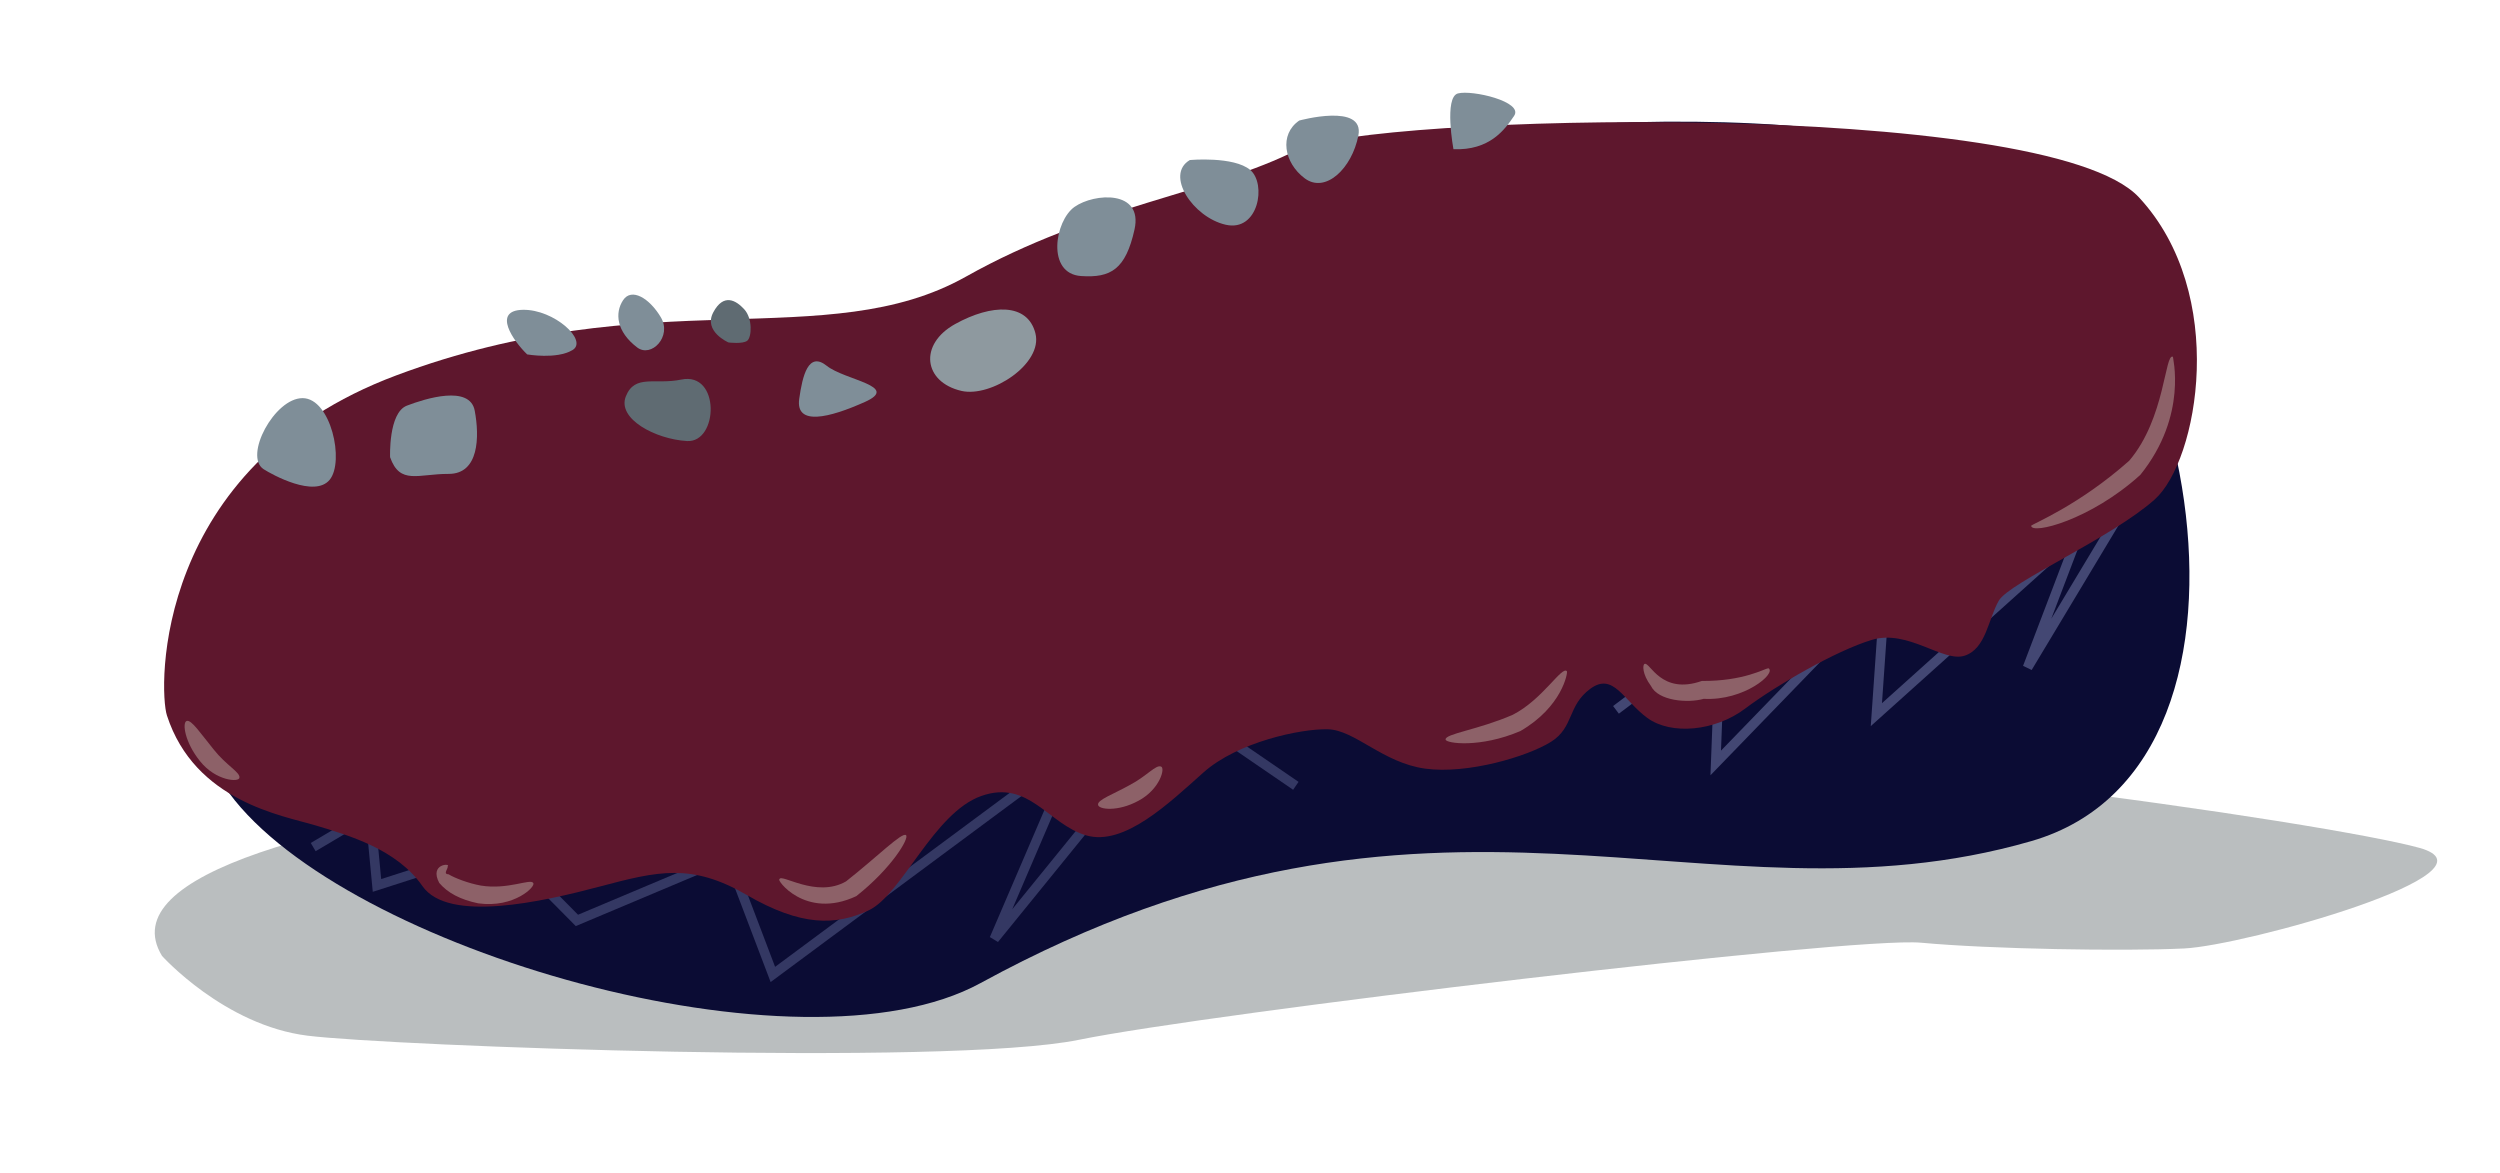 <?xml version="1.0" encoding="utf-8"?>
<!-- Generator: Adobe Illustrator 14.0.0, SVG Export Plug-In . SVG Version: 6.00 Build 43363)  -->
<!DOCTYPE svg PUBLIC "-//W3C//DTD SVG 1.1//EN" "http://www.w3.org/Graphics/SVG/1.1/DTD/svg11.dtd">
<svg version="1.1" id="Layer_1" xmlns:x="http://ns.adobe.com/Extensibility/1.0/" xmlns:i="http://ns.adobe.com/AdobeIllustrator/10.0/" xmlns:graph="http://ns.adobe.com/Graphs/1.0/"
	 xmlns="http://www.w3.org/2000/svg" xmlns:xlink="http://www.w3.org/1999/xlink" x="0px" y="0px" width="260.833px"
	 height="122.333px" viewBox="0 0 260.833 122.333" enable-background="new 0 0 260.833 122.333" xml:space="preserve">
<path opacity="0.29" fill="#132225" d="M16.901,99.731c0,0,6.505,7.248,15.194,8.326c8.691,1.079,66.693,3.237,80.466,0.43
	c13.773-2.807,80.711-10.798,87.873-10.131c7.161,0.667,21.089,0.905,27.439,0.601c6.352-0.305,33.719-7.954,24.547-10.498
	c-9.17-2.544-66.279-11.064-106.255-11.273C106.189,76.977,6.512,82.6,16.901,99.731z"/>
<path fill="#0B0C34" d="M23.908,82.741c12.028,16.343,59.609,30.087,78.391,19.828c47.723-26.07,75.521-4.962,109.619-14.81
	c28.249-8.158,16.086-62.875-5.384-70.89c-21.47-8.017-71.671-3.69-86.519,6.14c-14.85,9.831-31.156,11.571-55.832,12.142
	C39.505,35.724,7.03,59.804,23.908,82.741z"/>
<polyline opacity="0.47" fill="none" stroke="#828ABA" points="220.937,54.005 211.541,69.646 216.901,55.577 195.768,74.562 
	196.689,61.347 179.007,79.601 179.536,65.822 168.599,74.061 "/>
<polyline opacity="0.35" fill="none" stroke="#828ABA" points="135.199,81.988 123.32,73.851 103.735,97.967 112.191,78.267 
	80.635,101.668 75.967,89.388 60.191,96.03 52.414,88.178 39.331,92.381 38.616,84.856 32.678,88.38 "/>
<path fill="#5E172D" d="M17.416,74.645c-0.873-2.692-1.445-25.983,23.913-35.474c26.594-9.954,44.943-2.157,59.44-10.303
	c13.195-7.415,25.747-8.732,34.584-13.237c7.31-3.725,78.147-5.447,87.813,4.962c9.365,10.085,6.163,27.489,1.637,31.522
	c-4.526,4.033-15.156,8.646-16.261,10.553c-1.106,1.907-1.326,5.016-3.572,5.744c-2.248,0.728-5.891-2.786-9.663-1.656
	c-3.771,1.131-10.113,4.822-13.235,7.177c-3.123,2.356-7.714,2.792-10.203,0.969c-2.49-1.822-3.545-4.811-5.951-3.038
	c-2.405,1.773-1.677,4.02-4.107,5.538c-2.43,1.518-8.686,3.399-13.119,2.791c-4.434-0.608-7.333-4.045-10.17-4.107
	c-2.837-0.062-9.396,1.333-12.957,4.502c-3.56,3.169-8.273,7.735-12.245,6.568c-3.972-1.167-5.962-5.868-10.943-4.108
	c-4.98,1.76-8.287,10.311-11.736,11.925c-3.45,1.615-7.045,1.699-12.766-1.619c-5.72-3.318-9.243-2.468-15.268-0.866
	c-6.025,1.602-15.852,3.822-18.535-0.041c-2.684-3.863-7.71-5.296-11.154-6.331C29.474,85.082,20.329,83.633,17.416,74.645z"/>
<g>
	<g opacity="0.4">
		<g>
			<path fill="#D4CFC0" d="M211.917,54.852c0.127-0.19,4.972-2.112,10.23-6.783c3.775-4.424,3.704-11.326,4.569-10.838
				c-0.085-0.08,1.627,6.057-3.404,12.308C218.107,54.271,211.948,55.806,211.917,54.852z"/>
		</g>
	</g>
</g>
<g>
	<g opacity="0.4">
		<g>
			<path fill="#D4CFC0" d="M184.503,69.718c0.894,0.506-2.541,3.429-6.748,3.192c-1.65,0.476-4.754,0.223-5.506-1.342
				c-0.934-1.26-0.881-2.242-0.658-2.303c0.552-0.225,1.717,3.279,5.967,1.781C181.933,71.078,184.107,69.754,184.503,69.718z"/>
		</g>
	</g>
</g>
<g>
	<g opacity="0.4">
		<g>
			<path fill="#D4CFC0" d="M163.482,70.036c0.103,0.141-0.495,3.713-4.856,6.237c-4.216,1.8-7.784,1.29-7.801,0.885
				c-0.091-0.599,3.419-1.02,6.997-2.579C160.951,72.994,162.977,69.416,163.482,70.036z"/>
		</g>
	</g>
</g>
<g>
	<g opacity="0.4">
		<g>
			<path fill="#D4CFC0" d="M121.132,79.978c0.467,0.131-0.099,2.366-2.348,3.566c-2.167,1.187-4.211,0.92-4.224,0.404
				c-0.04-0.513,1.585-1.083,3.305-2.039C119.603,81.007,120.61,79.743,121.132,79.978z"/>
		</g>
	</g>
</g>
<g>
	<g opacity="0.4">
		<g>
			<path fill="#D4CFC0" d="M94.53,87.138c0.356,0.315-1.5,3.449-5.189,6.358c-5.366,2.524-8.433-1.84-8.015-1.758
				c0.116-0.669,3.842,2.007,6.941,0.222C91.538,89.386,94.139,86.759,94.53,87.138z"/>
		</g>
	</g>
</g>
<g>
	<g opacity="0.4">
		<g>
			<path fill="#D4CFC0" d="M55.624,92.121c0.356,0.313-1.951,2.651-5.731,2.127c-1.837-0.383-3.172-1.071-4.065-2.13
				c-1.078-2.036,1.268-2.069,0.881-1.724c0.058,0.231-0.526,0.817,0.091,0.822c0.641,0.396,2.078,0.945,3.375,1.179
				C52.979,92.854,55.358,91.638,55.624,92.121z"/>
		</g>
	</g>
</g>
<g>
	<g opacity="0.4">
		<g>
			<path fill="#D4CFC0" d="M24.981,81.132c-0.003,0.515-2.472,0.355-4.113-1.72c-1.6-1.972-1.876-4.035-1.392-4.191
				c0.488-0.179,1.497,1.358,2.826,2.984C23.604,79.855,25.064,80.57,24.981,81.132z"/>
		</g>
	</g>
</g>
<path fill="#8E999F" d="M100.313,40.785c-3.965-0.916-4.479-4.861-0.663-6.975c3.817-2.114,7.574-2.22,8.379,0.968
	S103.394,41.497,100.313,40.785z"/>
<path fill="#7F8E98" d="M112.796,28.801c-3.648-0.246-2.747-5.766-0.686-7.217c2.062-1.452,7.182-1.789,6.256,2.368
	C117.441,28.108,115.891,29.009,112.796,28.801z"/>
<path fill="#7F8E98" d="M124.142,16.696c0,0,4.576-0.412,6.298,1.034c1.722,1.446,0.868,6.495-2.557,5.718
	S121.524,18.222,124.142,16.696z"/>
<path fill="#7F8E98" d="M135.554,12.576c0,0,6.84-1.876,6.169,1.563c-0.671,3.439-3.434,6.08-5.596,4.468
	C133.964,16.996,133.432,14.033,135.554,12.576z"/>
<path fill="#7F8E98" d="M151.642,15.568c0,0-1.001-5.43,0.468-5.82c1.47-0.391,6.852,0.856,5.867,2.331
	C156.992,13.553,155.406,15.713,151.642,15.568z"/>
<path fill="#7F8E98" d="M27.509,48.956c0.868,0.557,5.309,3.012,6.885,1.104s0.125-8.507-2.818-8.521
	C28.633,41.523,25.405,47.607,27.509,48.956z"/>
<path fill="#7F8E98" d="M40.7,47.703c0,0-0.189-4.634,1.749-5.38c1.938-0.746,6.572-2.19,7.081,0.524
	c0.509,2.714,0.458,6.604-2.722,6.596C43.627,49.434,41.73,50.619,40.7,47.703z"/>
<path fill="#7F8E98" d="M55,36.976c-1.423-1.376-3.701-4.594-0.442-4.652c3.259-0.059,6.834,3.214,5.17,4.203S55,36.976,55,36.976z"
	/>
<path fill="#7F8E98" d="M66.483,36.254c-2.18-1.651-2.352-3.61-1.473-4.937c0.878-1.326,2.741-0.223,3.937,1.786
	C70.142,35.112,67.947,37.362,66.483,36.254z"/>
<path fill="#5F6B72" d="M76.005,35.73c0,0-2.65-1.15-1.584-3.147s2.354-1.277,3.235-0.307s0.777,2.892,0.311,3.268
	S76.005,35.73,76.005,35.73z"/>
<path fill="#5F6B72" d="M71.07,39.604c4.109-0.861,3.892,6.603,0.609,6.412s-7.324-2.318-6.381-4.668
	C66.242,38.999,68.362,40.171,71.07,39.604z"/>
<path fill="#7F8E98" d="M83.385,41.614c0.344-2.452,0.965-4.97,2.867-3.452c1.902,1.518,7.703,2.113,3.984,3.776
	C86.518,43.602,82.985,44.471,83.385,41.614z"/>
</svg>
